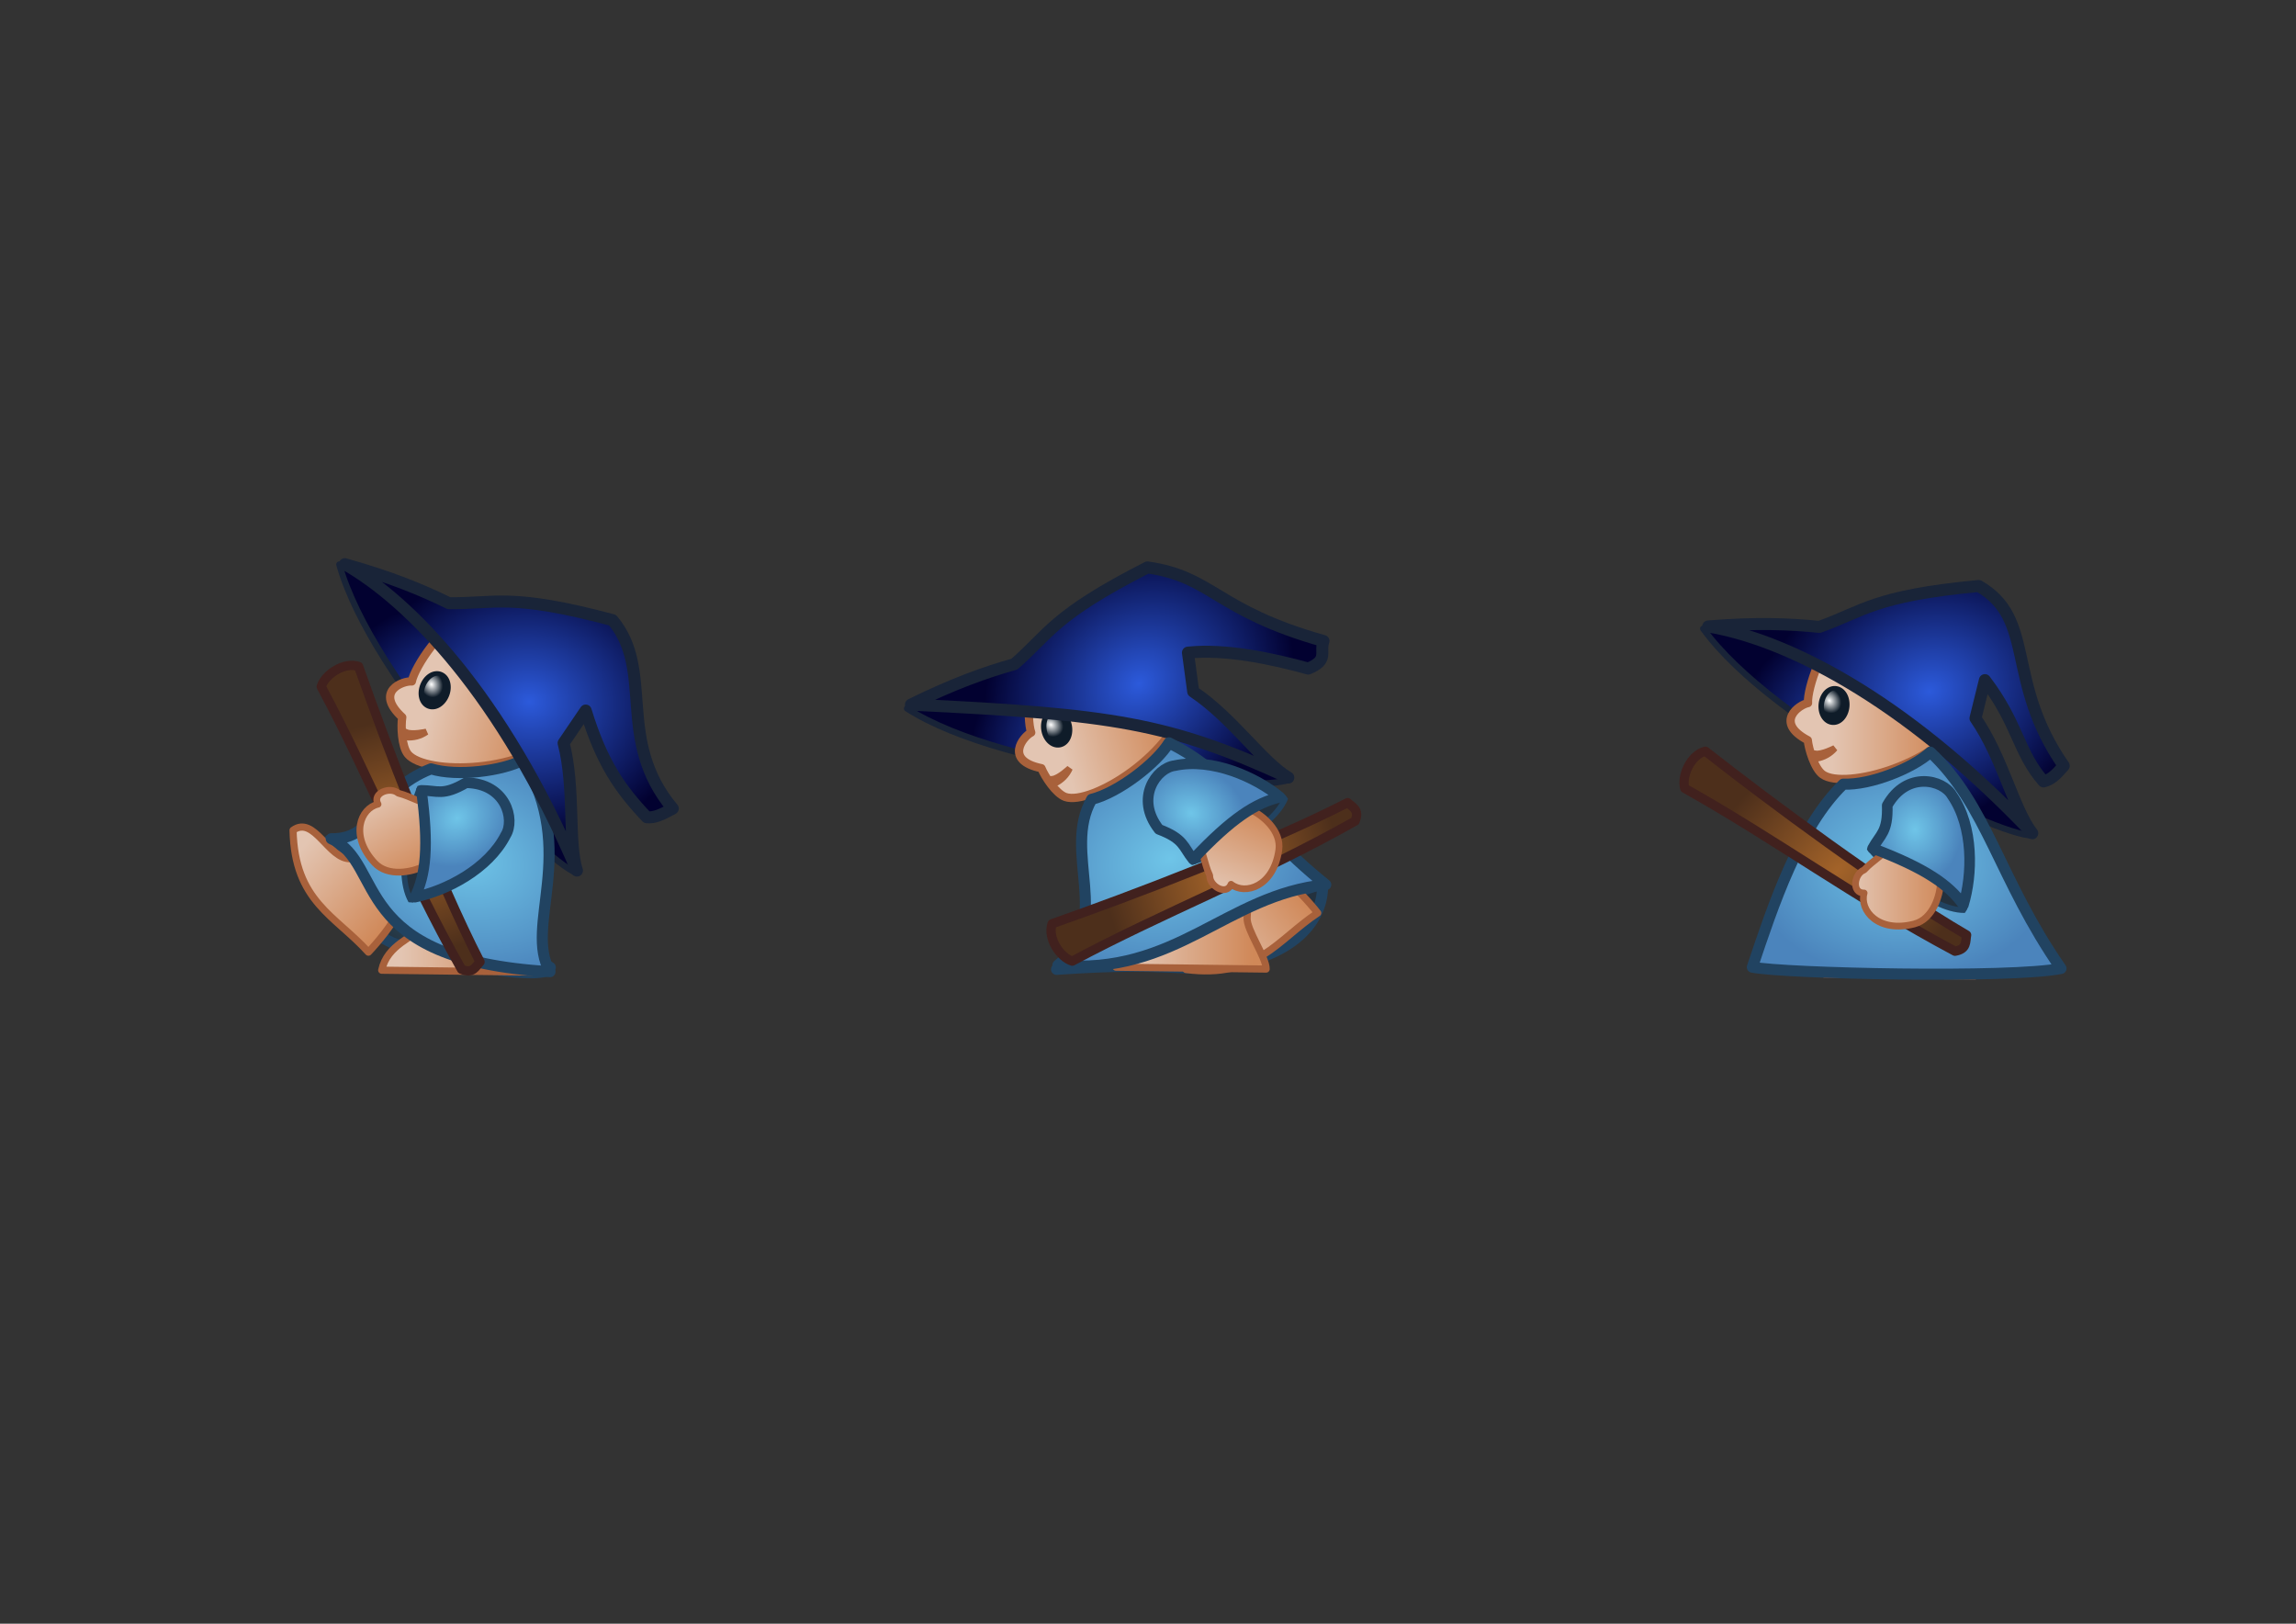<?xml version="1.0" encoding="UTF-8" standalone="no"?>
<!-- Created with Inkscape (http://www.inkscape.org/) -->
<svg
   xmlns:dc="http://purl.org/dc/elements/1.1/"
   xmlns:cc="http://creativecommons.org/ns#"
   xmlns:rdf="http://www.w3.org/1999/02/22-rdf-syntax-ns#"
   xmlns:svg="http://www.w3.org/2000/svg"
   xmlns="http://www.w3.org/2000/svg"
   xmlns:xlink="http://www.w3.org/1999/xlink"
   xmlns:sodipodi="http://sodipodi.sourceforge.net/DTD/sodipodi-0.dtd"
   xmlns:inkscape="http://www.inkscape.org/namespaces/inkscape"
   width="297mm"
   height="210mm"
   id="svg2438"
   sodipodi:version="0.32"
   inkscape:version="0.46"
   sodipodi:docname="sorlo_g2_pied.svg"
   inkscape:output_extension="org.inkscape.output.svg.inkscape"
   inkscape:export-filename="/home/laurence/programation/jeu video/sorlo/sorlo_g2_marche.png"
   inkscape:export-xdpi="31.298321"
   inkscape:export-ydpi="31.298321"
   version="1.0">
  <rect width="100%" height="100%" fill="#333333" stroke="none"/>
  <defs
     id="defs2440">
    <linearGradient
       id="linearGradient3268">
      <stop
         id="stop3270"
         offset="0"
         style="stop-color:#ffffff;stop-opacity:1;" />
      <stop
         style="stop-color:#0f1c29;stop-opacity:1;"
         offset="1"
         id="stop3272" />
    </linearGradient>
    <linearGradient
       id="linearGradient3254">
      <stop
         id="stop3256"
         offset="0"
         style="stop-color:#376e83;stop-opacity:1;" />
      <stop
         style="stop-color:#23313e;stop-opacity:1;"
         offset="1"
         id="stop3258" />
    </linearGradient>
    <linearGradient
       id="linearGradient3284">
      <stop
         style="stop-color:#2c5adb;stop-opacity:1;"
         offset="0"
         id="stop3286" />
      <stop
         id="stop3292"
         offset="1"
         style="stop-color:#020130;stop-opacity:1;" />
    </linearGradient>
    <radialGradient
       inkscape:collect="always"
       xlink:href="#linearGradient3284"
       id="radialGradient3290"
       cx="979.665"
       cy="534.939"
       fx="979.665"
       fy="534.939"
       r="59.076"
       gradientTransform="matrix(1.303,-0.352,0.298,1.102,-492.648,93.289)"
       gradientUnits="userSpaceOnUse" />
    <linearGradient
       id="linearGradient3344">
      <stop
         style="stop-color:#a36329;stop-opacity:1;"
         offset="0"
         id="stop3346" />
      <stop
         style="stop-color:#4d2f1b;stop-opacity:1;"
         offset="1"
         id="stop3348" />
    </linearGradient>
    <radialGradient
       inkscape:collect="always"
       xlink:href="#linearGradient3344"
       id="radialGradient3352"
       cx="947.998"
       cy="614.912"
       fx="947.998"
       fy="614.912"
       r="69.041"
       gradientTransform="matrix(1.342,-0.654,-0.323,1.301,-175.42,245.477)"
       gradientUnits="userSpaceOnUse" />
    <linearGradient
       id="linearGradient3392">
      <stop
         style="stop-color:#e3c5b2;stop-opacity:1;"
         offset="0"
         id="stop3394" />
      <stop
         style="stop-color:#d08858;stop-opacity:1;"
         offset="1"
         id="stop3396" />
    </linearGradient>
    <linearGradient
       inkscape:collect="always"
       xlink:href="#linearGradient3392"
       id="linearGradient3398"
       x1="948.456"
       y1="601.045"
       x2="983.552"
       y2="601.045"
       gradientUnits="userSpaceOnUse"
       gradientTransform="matrix(1.269,0,0,0.998,-297.646,-182.972)" />
    <linearGradient
       id="linearGradient3306">
      <stop
         style="stop-color:#6fc5e8;stop-opacity:1;"
         offset="0"
         id="stop3308" />
      <stop
         id="stop3314"
         offset="1"
         style="stop-color:#4b84bc;stop-opacity:1;" />
    </linearGradient>
    <radialGradient
       inkscape:collect="always"
       xlink:href="#linearGradient3306"
       id="radialGradient3312"
       cx="969.972"
       cy="591.586"
       fx="969.972"
       fy="591.586"
       r="15.403"
       gradientTransform="matrix(1.48,0,0,1.742,-499.327,-625.023)"
       gradientUnits="userSpaceOnUse"
       spreadMethod="pad" />
    <inkscape:perspective
       sodipodi:type="inkscape:persp3d"
       inkscape:vp_x="0 : 372.04724 : 1"
       inkscape:vp_y="0 : 1000 : 0"
       inkscape:vp_z="1052.3622 : 372.04724 : 1"
       inkscape:persp3d-origin="526.18109 : 248.03149 : 1"
       id="perspective2447" />
    <radialGradient
       inkscape:collect="always"
       xlink:href="#linearGradient3284"
       id="radialGradient2476"
       gradientUnits="userSpaceOnUse"
       gradientTransform="matrix(1.233,0,0,0.903,-284.304,-129.951)"
       cx="979.665"
       cy="534.939"
       fx="979.665"
       fy="534.939"
       r="59.076" />
    <linearGradient
       inkscape:collect="always"
       xlink:href="#linearGradient3392"
       id="linearGradient2478"
       gradientUnits="userSpaceOnUse"
       x1="948.456"
       y1="601.045"
       x2="983.552"
       y2="601.045"
       gradientTransform="matrix(1.521,0,0,1.44,-546.703,-428.12)" />
    <linearGradient
       inkscape:collect="always"
       xlink:href="#linearGradient3392"
       id="linearGradient2480"
       gradientUnits="userSpaceOnUse"
       x1="948.456"
       y1="601.045"
       x2="983.552"
       y2="601.045"
       gradientTransform="matrix(1.633,0,0,0.993,-1071.104,9.296)" />
    <inkscape:perspective
       id="perspective2416"
       inkscape:persp3d-origin="372.04724 : 350.78739 : 1"
       inkscape:vp_z="744.09448 : 526.18109 : 1"
       inkscape:vp_y="0 : 1000 : 0"
       inkscape:vp_x="0 : 526.18109 : 1"
       sodipodi:type="inkscape:persp3d" />
    <inkscape:perspective
       id="perspective2453"
       inkscape:persp3d-origin="372.04724 : 350.78739 : 1"
       inkscape:vp_z="744.09448 : 526.18109 : 1"
       inkscape:vp_y="0 : 1000 : 0"
       inkscape:vp_x="0 : 526.18109 : 1"
       sodipodi:type="inkscape:persp3d" />
    <radialGradient
       inkscape:collect="always"
       xlink:href="#linearGradient3254"
       id="radialGradient3260"
       gradientUnits="userSpaceOnUse"
       gradientTransform="matrix(1.48,0,0,1.742,-499.754,-626.404)"
       spreadMethod="pad"
       cx="969.972"
       cy="591.586"
       fx="969.972"
       fy="591.586"
       r="15.403" />
    <radialGradient
       inkscape:collect="always"
       xlink:href="#linearGradient3268"
       id="radialGradient3266"
       cx="948.124"
       cy="533.306"
       fx="948.124"
       fy="533.306"
       r="2.915"
       gradientTransform="matrix(0.548,0.755,-0.509,0.594,701.188,-500.423)"
       gradientUnits="userSpaceOnUse" />
    <radialGradient
       inkscape:collect="always"
       xlink:href="#linearGradient3306"
       id="radialGradient3280"
       cx="506.754"
       cy="612.613"
       fx="506.754"
       fy="612.613"
       r="75.66"
       gradientTransform="matrix(1,0,0,0.75,423.178,-37.634)"
       gradientUnits="userSpaceOnUse" />
    <linearGradient
       inkscape:collect="always"
       xlink:href="#linearGradient3392"
       id="linearGradient3285"
       gradientUnits="userSpaceOnUse"
       gradientTransform="matrix(1.633,0,0,0.993,-647.036,-181.899)"
       x1="948.456"
       y1="601.045"
       x2="983.552"
       y2="601.045" />
    <radialGradient
       inkscape:collect="always"
       xlink:href="#linearGradient3284"
       id="radialGradient2597"
       gradientUnits="userSpaceOnUse"
       gradientTransform="matrix(1.303,-0.352,0.298,1.102,-995.536,100.61)"
       cx="979.665"
       cy="534.939"
       fx="979.665"
       fy="534.939"
       r="59.076" />
    <linearGradient
       inkscape:collect="always"
       xlink:href="#linearGradient3392"
       id="linearGradient2633"
       gradientUnits="userSpaceOnUse"
       gradientTransform="matrix(1.633,0,0,0.993,-1404.496,-182.023)"
       x1="948.456"
       y1="601.045"
       x2="983.552"
       y2="601.045" />
    <radialGradient
       inkscape:collect="always"
       xlink:href="#linearGradient3284"
       id="radialGradient2635"
       gradientUnits="userSpaceOnUse"
       gradientTransform="matrix(1.233,0,0,0.903,-1041.765,-130.075)"
       cx="979.665"
       cy="534.939"
       fx="979.665"
       fy="534.939"
       r="59.076" />
    <linearGradient
       inkscape:collect="always"
       xlink:href="#linearGradient3392"
       id="linearGradient2637"
       gradientUnits="userSpaceOnUse"
       gradientTransform="matrix(1.521,0,0,1.44,-1304.164,-428.244)"
       x1="948.456"
       y1="601.045"
       x2="983.552"
       y2="601.045" />
    <radialGradient
       inkscape:collect="always"
       xlink:href="#linearGradient3284"
       id="radialGradient2639"
       gradientUnits="userSpaceOnUse"
       gradientTransform="matrix(1.303,-0.352,0.298,1.102,-1250.109,93.165)"
       cx="979.665"
       cy="534.939"
       fx="979.665"
       fy="534.939"
       r="59.076" />
    <radialGradient
       inkscape:collect="always"
       xlink:href="#linearGradient3268"
       id="radialGradient2641"
       gradientUnits="userSpaceOnUse"
       gradientTransform="matrix(0.548,0.755,-0.509,0.594,701.188,-500.423)"
       cx="948.124"
       cy="533.306"
       fx="948.124"
       fy="533.306"
       r="2.915" />
    <radialGradient
       inkscape:collect="always"
       xlink:href="#linearGradient3306"
       id="radialGradient2643"
       gradientUnits="userSpaceOnUse"
       gradientTransform="matrix(1,0,0,0.75,-334.283,-37.758)"
       cx="506.754"
       cy="612.613"
       fx="506.754"
       fy="612.613"
       r="75.66" />
    <radialGradient
       inkscape:collect="always"
       xlink:href="#linearGradient3344"
       id="radialGradient2645"
       gradientUnits="userSpaceOnUse"
       gradientTransform="matrix(1.342,-0.654,-0.323,1.301,-932.88,245.353)"
       cx="947.998"
       cy="614.912"
       fx="947.998"
       fy="614.912"
       r="69.041" />
    <radialGradient
       inkscape:collect="always"
       xlink:href="#linearGradient3254"
       id="radialGradient2647"
       gradientUnits="userSpaceOnUse"
       gradientTransform="matrix(1.48,0,0,1.742,-1257.215,-626.528)"
       spreadMethod="pad"
       cx="969.972"
       cy="591.586"
       fx="969.972"
       fy="591.586"
       r="15.403" />
    <linearGradient
       inkscape:collect="always"
       xlink:href="#linearGradient3392"
       id="linearGradient2649"
       gradientUnits="userSpaceOnUse"
       gradientTransform="matrix(1.269,0,0,0.998,-1055.107,-183.096)"
       x1="948.456"
       y1="601.045"
       x2="983.552"
       y2="601.045" />
    <radialGradient
       inkscape:collect="always"
       xlink:href="#linearGradient3306"
       id="radialGradient2651"
       gradientUnits="userSpaceOnUse"
       gradientTransform="matrix(1.48,0,0,1.742,-1256.788,-625.147)"
       spreadMethod="pad"
       cx="969.972"
       cy="591.586"
       fx="969.972"
       fy="591.586"
       r="15.403" />
    <linearGradient
       inkscape:collect="always"
       xlink:href="#linearGradient3392"
       id="linearGradient2535"
       gradientUnits="userSpaceOnUse"
       gradientTransform="matrix(1.633,0,0,0.993,-993.441,-185.296)"
       x1="948.456"
       y1="601.045"
       x2="983.552"
       y2="601.045" />
    <radialGradient
       inkscape:collect="always"
       xlink:href="#linearGradient3284"
       id="radialGradient2537"
       gradientUnits="userSpaceOnUse"
       gradientTransform="matrix(1.147,-0.454,0.332,0.839,-756.059,351.063)"
       cx="979.665"
       cy="534.939"
       fx="979.665"
       fy="534.939"
       r="59.076" />
    <linearGradient
       inkscape:collect="always"
       xlink:href="#linearGradient3392"
       id="linearGradient2539"
       gradientUnits="userSpaceOnUse"
       gradientTransform="matrix(1.46,-0.427,0.404,1.382,-1085.629,19.034)"
       x1="948.456"
       y1="601.045"
       x2="983.552"
       y2="601.045" />
    <radialGradient
       inkscape:collect="always"
       xlink:href="#linearGradient3284"
       id="radialGradient2541"
       gradientUnits="userSpaceOnUse"
       gradientTransform="matrix(1.081,-0.807,0.683,0.915,-867.576,635.329)"
       cx="979.665"
       cy="534.939"
       fx="979.665"
       fy="534.939"
       r="59.076" />
    <radialGradient
       inkscape:collect="always"
       xlink:href="#linearGradient3268"
       id="radialGradient2543"
       gradientUnits="userSpaceOnUse"
       gradientTransform="matrix(0.548,0.755,-0.509,0.594,701.188,-500.423)"
       cx="948.124"
       cy="533.306"
       fx="948.124"
       fy="533.306"
       r="2.915" />
    <radialGradient
       inkscape:collect="always"
       xlink:href="#linearGradient3306"
       id="radialGradient2545"
       gradientUnits="userSpaceOnUse"
       gradientTransform="matrix(0.959,-0.281,0.211,0.72,-43.23,120.929)"
       cx="506.754"
       cy="612.613"
       fx="506.754"
       fy="612.613"
       r="75.66" />
    <radialGradient
       inkscape:collect="always"
       xlink:href="#linearGradient3344"
       id="radialGradient2548"
       gradientUnits="userSpaceOnUse"
       gradientTransform="matrix(0.172,-1.483,0.922,0.973,-131.82,1236.217)"
       cx="947.998"
       cy="614.912"
       fx="947.998"
       fy="614.912"
       r="69.041" />
    <radialGradient
       inkscape:collect="always"
       xlink:href="#linearGradient3254"
       id="radialGradient2550"
       gradientUnits="userSpaceOnUse"
       gradientTransform="matrix(0.567,-1.367,1.609,0.668,-920.836,1328.089)"
       spreadMethod="pad"
       cx="969.972"
       cy="591.586"
       fx="969.972"
       fy="591.586"
       r="15.403" />
    <linearGradient
       inkscape:collect="always"
       xlink:href="#linearGradient3392"
       id="linearGradient2552"
       gradientUnits="userSpaceOnUse"
       gradientTransform="matrix(0.487,-1.172,0.921,0.382,-433.802,1311.416)"
       x1="948.456"
       y1="601.045"
       x2="983.552"
       y2="601.045" />
    <radialGradient
       inkscape:collect="always"
       xlink:href="#linearGradient3306"
       id="radialGradient2554"
       gradientUnits="userSpaceOnUse"
       gradientTransform="matrix(0.567,-1.367,1.609,0.668,-919.396,1328.225)"
       spreadMethod="pad"
       cx="969.972"
       cy="591.586"
       fx="969.972"
       fy="591.586"
       r="15.403" />
    <linearGradient
       inkscape:collect="always"
       xlink:href="#linearGradient3392"
       id="linearGradient2578"
       gradientUnits="userSpaceOnUse"
       gradientTransform="matrix(1.633,0,0,0.993,-1352.452,-183.823)"
       x1="948.456"
       y1="601.045"
       x2="983.552"
       y2="601.045" />
    <radialGradient
       inkscape:collect="always"
       xlink:href="#linearGradient3284"
       id="radialGradient2580"
       gradientUnits="userSpaceOnUse"
       gradientTransform="matrix(1.157,0.428,-0.313,0.847,-729.902,-521.817)"
       cx="979.665"
       cy="534.939"
       fx="979.665"
       fy="534.939"
       r="59.076" />
    <linearGradient
       inkscape:collect="always"
       xlink:href="#linearGradient3392"
       id="linearGradient2582"
       gradientUnits="userSpaceOnUse"
       gradientTransform="matrix(1.472,0.385,-0.364,1.394,-987.55,-775.48)"
       x1="948.456"
       y1="601.045"
       x2="983.552"
       y2="601.045" />
    <radialGradient
       inkscape:collect="always"
       xlink:href="#linearGradient3284"
       id="radialGradient2584"
       gradientUnits="userSpaceOnUse"
       gradientTransform="matrix(1.344,0.122,-0.103,1.137,-1002.775,-384.765)"
       cx="979.665"
       cy="534.939"
       fx="979.665"
       fy="534.939"
       r="59.076" />
    <radialGradient
       inkscape:collect="always"
       xlink:href="#linearGradient3268"
       id="radialGradient2586"
       gradientUnits="userSpaceOnUse"
       gradientTransform="matrix(0.548,0.755,-0.509,0.594,701.188,-500.423)"
       cx="948.124"
       cy="533.306"
       fx="948.124"
       fy="533.306"
       r="2.915" />
    <radialGradient
       inkscape:collect="always"
       xlink:href="#linearGradient3306"
       id="radialGradient2588"
       gradientUnits="userSpaceOnUse"
       gradientTransform="matrix(1,0,0,0.75,-281.581,-37.689)"
       cx="506.754"
       cy="612.613"
       fx="506.754"
       fy="612.613"
       r="75.66" />
    <radialGradient
       inkscape:collect="always"
       xlink:href="#linearGradient3344"
       id="radialGradient2591"
       gradientUnits="userSpaceOnUse"
       gradientTransform="matrix(1.342,-0.654,-0.323,1.301,-880.178,245.423)"
       cx="947.998"
       cy="614.912"
       fx="947.998"
       fy="614.912"
       r="69.041" />
    <radialGradient
       inkscape:collect="always"
       xlink:href="#linearGradient3254"
       id="radialGradient2593"
       gradientUnits="userSpaceOnUse"
       gradientTransform="matrix(1.48,0,0,1.742,-1204.513,-626.459)"
       spreadMethod="pad"
       cx="969.972"
       cy="591.586"
       fx="969.972"
       fy="591.586"
       r="15.403" />
    <linearGradient
       inkscape:collect="always"
       xlink:href="#linearGradient3392"
       id="linearGradient2595"
       gradientUnits="userSpaceOnUse"
       gradientTransform="matrix(1.269,0,0,0.998,-1002.405,-183.026)"
       x1="948.456"
       y1="601.045"
       x2="983.552"
       y2="601.045" />
    <radialGradient
       inkscape:collect="always"
       xlink:href="#linearGradient3306"
       id="radialGradient2599"
       gradientUnits="userSpaceOnUse"
       gradientTransform="matrix(1.48,0,0,1.742,-1204.086,-625.077)"
       spreadMethod="pad"
       cx="969.972"
       cy="591.586"
       fx="969.972"
       fy="591.586"
       r="15.403" />
    <linearGradient
       inkscape:collect="always"
       xlink:href="#linearGradient3392"
       id="linearGradient2603"
       gradientUnits="userSpaceOnUse"
       gradientTransform="matrix(1.259,-1.041,0.633,0.765,-1014.53,962.968)"
       x1="948.456"
       y1="601.045"
       x2="983.552"
       y2="601.045" />
    <radialGradient
       inkscape:collect="always"
       xlink:href="#linearGradient3254"
       id="radialGradient3391"
       gradientUnits="userSpaceOnUse"
       gradientTransform="matrix(0.959,-0.281,0.211,0.72,-43.23,120.929)"
       cx="506.754"
       cy="612.613"
       fx="506.754"
       fy="612.613"
       r="75.66" />
    <radialGradient
       inkscape:collect="always"
       xlink:href="#linearGradient3306"
       id="radialGradient3396"
       gradientUnits="userSpaceOnUse"
       gradientTransform="matrix(0.967,0.253,-0.19,0.725,-145.269,-152.339)"
       cx="506.754"
       cy="612.613"
       fx="506.754"
       fy="612.613"
       r="75.66" />
    <linearGradient
       inkscape:collect="always"
       xlink:href="#linearGradient3392"
       id="linearGradient3401"
       gradientUnits="userSpaceOnUse"
       gradientTransform="matrix(1.141,1.169,-0.711,0.694,-303.686,-1056.945)"
       x1="948.456"
       y1="601.045"
       x2="983.552"
       y2="601.045" />
    <linearGradient
       inkscape:collect="always"
       xlink:href="#linearGradient3392"
       id="linearGradient3405"
       gradientUnits="userSpaceOnUse"
       gradientTransform="matrix(1.215,1.092,-0.664,0.739,-575.767,-1098.879)"
       x1="948.456"
       y1="601.045"
       x2="983.552"
       y2="601.045" />
    <radialGradient
       inkscape:collect="always"
       xlink:href="#linearGradient3254"
       id="radialGradient3415"
       gradientUnits="userSpaceOnUse"
       gradientTransform="matrix(0.705,1.301,-1.531,0.83,446.424,-1354.075)"
       spreadMethod="pad"
       cx="969.972"
       cy="591.586"
       fx="969.972"
       fy="591.586"
       r="15.403" />
    <linearGradient
       inkscape:collect="always"
       xlink:href="#linearGradient3392"
       id="linearGradient3417"
       gradientUnits="userSpaceOnUse"
       gradientTransform="matrix(0.605,1.116,-0.877,0.476,152.986,-965.007)"
       x1="948.456"
       y1="601.045"
       x2="983.552"
       y2="601.045" />
    <radialGradient
       inkscape:collect="always"
       xlink:href="#linearGradient3306"
       id="radialGradient3419"
       gradientUnits="userSpaceOnUse"
       gradientTransform="matrix(0.705,1.301,-1.531,0.83,445.414,-1353.041)"
       spreadMethod="pad"
       cx="969.972"
       cy="591.586"
       fx="969.972"
       fy="591.586"
       r="15.403" />
    <radialGradient
       inkscape:collect="always"
       xlink:href="#linearGradient3344"
       id="radialGradient3421"
       gradientUnits="userSpaceOnUse"
       gradientTransform="matrix(1.483,0.17,-0.972,0.923,-610.145,-319.47)"
       cx="947.998"
       cy="614.912"
       fx="947.998"
       fy="614.912"
       r="69.041" />
    <radialGradient
       inkscape:collect="always"
       xlink:href="#linearGradient3254"
       id="radialGradient3425"
       gradientUnits="userSpaceOnUse"
       gradientTransform="matrix(0.73,0.682,-0.512,0.548,170.072,-261.709)"
       cx="506.754"
       cy="612.613"
       fx="506.754"
       fy="612.613"
       r="75.66" />
  </defs>
  <sodipodi:namedview
     inkscape:document-units="mm"
     pagecolor="#ffffff"
     bordercolor="#666666"
     borderopacity="1.0"
     inkscape:pageopacity="0.0"
     inkscape:pageshadow="2"
     inkscape:zoom="0.70910507"
     inkscape:cx="497.73249"
     inkscape:cy="360.24752"
     inkscape:current-layer="layer6"
     id="namedview2442"
     showgrid="false"
     inkscape:window-width="1272"
     inkscape:window-height="844"
     inkscape:window-x="0"
     inkscape:window-y="24"
     showguides="true"
     inkscape:guide-bbox="true">
    <sodipodi:guide
       orientation="0,1"
       position="358.796,73.611"
       id="guide2422" />
    <sodipodi:guide
       orientation="0,1"
       position="293.916,268.93"
       id="guide3262" />
    <sodipodi:guide
       orientation="0,1"
       position="858.637,513.964"
       id="guide3677" />
    <sodipodi:guide
       orientation="0,1"
       position="559.027,460.375"
       id="guide3679" />
    <sodipodi:guide
       orientation="0,1"
       position="393.083,417.273"
       id="guide2694" />
  </sodipodi:namedview>
  <g
     inkscape:groupmode="layer"
     id="layer2"
     inkscape:label="cadre"
     style="display:none"
     sodipodi:insensitive="true">
    <rect
       style="opacity:0.707;fill:#ffeeaa;fill-opacity:1;fill-rule:evenodd;stroke:#192438;stroke-width:1.395;stroke-linecap:butt;stroke-linejoin:miter;marker:none;marker-start:none;marker-mid:none;marker-end:none;stroke-miterlimit:4;stroke-dasharray:none;stroke-dashoffset:0;stroke-opacity:1;visibility:visible;display:inline;overflow:visible;enable-background:accumulate"
       id="rect3231"
       width="192.518"
       height="192.518"
       x="820.602"
       y="284.57" />
    <rect
       style="opacity:0.707;fill:#ffeeaa;fill-opacity:1;fill-rule:evenodd;stroke:#192438;stroke-width:1.395;stroke-linecap:butt;stroke-linejoin:miter;marker:none;marker-start:none;marker-mid:none;marker-end:none;stroke-miterlimit:4;stroke-dasharray:none;stroke-dashoffset:0;stroke-opacity:1;visibility:visible;display:inline;overflow:visible;enable-background:accumulate"
       id="rect2830"
       width="192.518"
       height="192.518"
       x="582.877"
       y="284.664" />
    <rect
       style="opacity:0.707;fill:#ffeeaa;fill-opacity:1;fill-rule:evenodd;stroke:#192438;stroke-width:1.395;stroke-linecap:butt;stroke-linejoin:miter;marker:none;marker-start:none;marker-mid:none;marker-end:none;stroke-miterlimit:4;stroke-dasharray:none;stroke-dashoffset:0;stroke-opacity:1;visibility:visible;display:inline;overflow:visible;enable-background:accumulate"
       id="rect2832"
       width="192.518"
       height="192.518"
       x="323.718"
       y="285.665" />
    <rect
       style="opacity:0.707;fill:#ffeeaa;fill-opacity:1;fill-rule:evenodd;stroke:#192438;stroke-width:1.395;stroke-linecap:butt;stroke-linejoin:miter;marker:none;marker-start:none;marker-mid:none;marker-end:none;stroke-miterlimit:4;stroke-dasharray:none;stroke-dashoffset:0;stroke-opacity:1;visibility:visible;display:inline;overflow:visible;enable-background:accumulate"
       id="rect2834"
       width="192.518"
       height="192.518"
       x="62.186"
       y="284.664" />
  </g>
  <g
     inkscape:groupmode="layer"
     id="layer7"
     inkscape:label="lignes"
     style="display:none"
     sodipodi:insensitive="true">
    <path
       style="fill:#ff0000;fill-rule:evenodd;stroke:#000000;stroke-width:1px;stroke-linecap:butt;stroke-linejoin:miter;stroke-opacity:1"
       d="M 1015.177,476.451 L 1013.807,281.931 C 1013.807,281.931 845.314,309.328 716.547,298.369 C 587.78,287.41 489.126,260.459 250.794,264.123 C 29.179,267.53 12.397,287.001 4.218,284.664 L 5.588,478.183 C 5.588,478.183 320.657,484.671 406.958,468.232 C 493.259,451.794 605.588,425.766 698.739,439.465 C 791.89,453.164 939.835,478.183 963.122,478.183 C 986.41,478.183 1017.917,477.821 1015.177,476.451 z"
       id="path2886"
       sodipodi:nodetypes="ccssccsssc" />
  </g>
  <g
     inkscape:groupmode="layer"
     id="layer8"
     inkscape:label="fond robe"
     style="display:inline">
    <path
       style="opacity:1;fill:url(#radialGradient3391);fill-opacity:1;fill-rule:evenodd;stroke:#214361;stroke-width:5.414;stroke-linecap:butt;stroke-linejoin:round;marker:none;marker-start:none;marker-mid:none;marker-end:none;stroke-miterlimit:4;stroke-dasharray:none;stroke-dashoffset:0;stroke-opacity:1;visibility:visible;display:inline;overflow:visible;enable-background:accumulate"
       d="M 516.545,473.833 L 646.629,431.949 C 647.213,453.977 626.382,468.209 600.141,471.882 C 573.899,475.556 575.433,469.771 516.545,473.833 z"
       id="path2619"
       sodipodi:nodetypes="cczc"
       inkscape:export-filename="/home/laurence/jeu video/sorlo/sorlo_pied/sorlo_d2_pied.png"
       inkscape:export-xdpi="27.610001"
       inkscape:export-ydpi="27.610001"
       inkscape:transform-center-x="-9.7872948"
       inkscape:transform-center-y="31.58321" />
    <path
       style="opacity:1;fill:url(#radialGradient3425);fill-opacity:1;fill-rule:evenodd;stroke:#214361;stroke-width:5.414;stroke-linecap:butt;stroke-linejoin:round;marker:none;marker-start:none;marker-mid:none;marker-end:none;stroke-miterlimit:4;stroke-dasharray:none;stroke-dashoffset:0;stroke-opacity:1;visibility:visible;display:inline;overflow:visible;enable-background:accumulate"
       d="M 161.125,410.74 L 269.035,472.871 C 267.436,479.847 219.649,472.181 191.308,460.669 C 164.188,447.065 144.963,424.613 161.125,410.74 z"
       id="path3423"
       sodipodi:nodetypes="cccc"
       inkscape:export-filename="/home/laurence/jeu video/sorlo/sorlo_pied/sorlo_d2_pied.png"
       inkscape:export-xdpi="27.610001"
       inkscape:export-ydpi="27.610001"
       inkscape:transform-center-x="13.754101"
       inkscape:transform-center-y="19.227066" />
  </g>
  <g
     inkscape:groupmode="layer"
     id="layer3"
     inkscape:label="jambe"
     style="display:inline">
    <path
       style="opacity:1;fill:url(#linearGradient3285);fill-opacity:1;fill-rule:evenodd;stroke:#a8613b;stroke-width:3.501;stroke-linecap:butt;stroke-linejoin:round;marker:none;marker-start:none;marker-mid:none;marker-end:none;stroke-miterlimit:4;stroke-dasharray:none;stroke-dashoffset:0;stroke-opacity:1;visibility:visible;display:inline;overflow:visible;enable-background:accumulate"
       d="M 914.768,453.029 C 907.149,460.556 894.732,463.67 892.039,476.183 L 965.417,477.089 C 965.592,471.53 955.749,457.878 956.127,452.037 C 957.062,437.37 957.201,421.124 937.349,420.448 C 921.949,419.923 917.062,426.974 914.561,431.487 C 909.87,439.954 914.324,444.009 914.768,453.029 z"
       id="path3278"
       sodipodi:nodetypes="cccsssc"
       inkscape:export-filename="/home/laurence/jeu video/sorlo/sorlo_pied/sorlo_d2_pied.png"
       inkscape:export-xdpi="27.610001"
       inkscape:export-ydpi="27.610001" />
    <path
       style="opacity:1;fill:url(#linearGradient2603);fill-opacity:1;fill-rule:evenodd;stroke:#a8613b;stroke-width:3.501;stroke-linecap:butt;stroke-linejoin:round;marker:none;marker-start:none;marker-mid:none;marker-end:none;stroke-miterlimit:4;stroke-dasharray:none;stroke-dashoffset:0;stroke-opacity:1;visibility:visible;display:inline;overflow:visible;enable-background:accumulate"
       d="M 597.75,448.171 C 596.672,458.827 573.962,462.562 579.858,473.922 C 614.498,478.338 624.12,459.629 644.228,446.284 C 640.821,441.888 631.687,431.388 626.367,428.948 C 612.081,422.394 619.336,397.86 593.083,412.617 C 579.65,420.167 585.549,422.024 586.497,427.095 C 588.275,436.61 591.661,441.501 597.75,448.171 z"
       id="path2601"
       sodipodi:nodetypes="cccsssc"
       inkscape:export-filename="/home/laurence/jeu video/sorlo/sorlo_pied/sorlo_d2_pied.png"
       inkscape:export-xdpi="27.610001"
       inkscape:export-ydpi="27.610001"
       inkscape:transform-center-x="-20.062312"
       inkscape:transform-center-y="24.187543" />
    <path
       style="opacity:1;fill:url(#linearGradient2535);fill-opacity:1;fill-rule:evenodd;stroke:#a8613b;stroke-width:3.501;stroke-linecap:butt;stroke-linejoin:round;marker:none;marker-start:none;marker-mid:none;marker-end:none;stroke-miterlimit:4;stroke-dasharray:none;stroke-dashoffset:0;stroke-opacity:1;visibility:visible;display:inline;overflow:visible;enable-background:accumulate"
       d="M 568.363,449.632 C 560.743,457.159 548.327,460.273 545.634,472.786 L 619.012,473.692 C 619.187,468.134 609.344,454.481 609.722,448.641 C 610.657,433.974 610.796,417.727 590.944,417.051 C 575.543,416.526 570.657,423.577 568.156,428.09 C 563.465,436.557 567.919,440.612 568.363,449.632 z"
       id="path2513"
       sodipodi:nodetypes="cccsssc"
       inkscape:export-filename="/home/laurence/jeu video/sorlo/sorlo_pied/sorlo_d2_pied.png"
       inkscape:export-xdpi="27.610001"
       inkscape:export-ydpi="27.610001" />
    <path
       style="opacity:1;fill:url(#linearGradient3405);fill-opacity:1;fill-rule:evenodd;stroke:#a8613b;stroke-width:3.501;stroke-linecap:butt;stroke-linejoin:round;marker:none;marker-start:none;marker-mid:none;marker-end:none;stroke-miterlimit:4;stroke-dasharray:none;stroke-dashoffset:0;stroke-opacity:1;visibility:visible;display:inline;overflow:visible;enable-background:accumulate"
       d="M 171.386,419.747 C 160.688,420.254 153.641,398.344 143.275,405.853 C 144.022,440.765 163.946,447.52 180.113,465.438 C 183.958,461.42 192.994,450.836 194.623,445.214 C 198.996,430.117 224.332,433.67 205.862,409.883 C 196.411,397.712 195.446,403.82 190.57,405.506 C 181.421,408.67 177.084,412.741 171.386,419.747 z"
       id="path3403"
       sodipodi:nodetypes="cccsssc"
       inkscape:export-filename="/home/laurence/jeu video/sorlo/sorlo_pied/sorlo_d2_pied.png"
       inkscape:export-xdpi="27.610001"
       inkscape:export-ydpi="27.610001"
       inkscape:transform-center-x="29.067916"
       inkscape:transform-center-y="13.825479" />
    <path
       style="opacity:1;fill:url(#linearGradient2578);fill-opacity:1;fill-rule:evenodd;stroke:#a8613b;stroke-width:3.501;stroke-linecap:butt;stroke-linejoin:round;marker:none;marker-start:none;marker-mid:none;marker-end:none;stroke-miterlimit:4;stroke-dasharray:none;stroke-dashoffset:0;stroke-opacity:1;visibility:visible;display:inline;overflow:visible;enable-background:accumulate"
       d="M 209.351,451.105 C 201.732,458.632 189.316,461.746 186.623,474.259 L 260.001,475.165 C 260.176,469.607 250.332,455.954 250.711,450.114 C 251.646,435.447 251.784,419.2 231.932,418.524 C 216.532,417.999 211.645,425.05 209.145,429.563 C 204.454,438.03 208.908,442.085 209.351,451.105 z"
       id="path2556"
       sodipodi:nodetypes="cccsssc"
       inkscape:export-filename="/home/laurence/jeu video/sorlo/sorlo_pied/sorlo_d2_pied.png"
       inkscape:export-xdpi="27.610001"
       inkscape:export-ydpi="27.610001" />
  </g>
  <g
     inkscape:groupmode="layer"
     id="layer10"
     inkscape:label="fond chapeau" />
  <g
     inkscape:groupmode="layer"
     id="layer5"
     inkscape:label="tête"
     style="display:inline">
    <path
       style="opacity:1;fill:url(#radialGradient2476);fill-opacity:1;fill-rule:evenodd;stroke:#192438;stroke-width:3.012;stroke-linecap:butt;stroke-linejoin:round;marker:none;marker-start:none;marker-mid:none;marker-end:none;stroke-miterlimit:4;stroke-dasharray:none;stroke-dashoffset:0;stroke-opacity:1;visibility:visible;display:inline;overflow:visible;enable-background:accumulate"
       d="M 832.66,307.298 C 881.263,309.468 963.923,369.228 994.121,408.49 C 975.079,408.677 866.8,354.575 832.66,307.298 z"
       id="path3272"
       sodipodi:nodetypes="ccc"
       inkscape:export-filename="/home/laurence/jeu video/sorlo/sorlo_pied/sorlo_d2_pied.png"
       inkscape:export-xdpi="27.610001"
       inkscape:export-ydpi="27.610001" />
    <path
       style="opacity:1;fill:url(#linearGradient2478);fill-opacity:1;fill-rule:evenodd;stroke:#a8613b;stroke-width:4.055;stroke-linecap:butt;stroke-linejoin:round;marker:none;marker-start:none;marker-mid:none;marker-end:none;stroke-miterlimit:4;stroke-dasharray:none;stroke-dashoffset:0;stroke-opacity:1;visibility:visible;display:inline;overflow:visible;enable-background:accumulate"
       d="M 901.517,307.11 C 913.82,295.855 941.641,296.559 953.738,309.498 C 965.909,322.515 967.33,337.395 962.579,347.11 C 949.576,373.696 901.807,386.237 891.11,378.598 C 887.121,375.749 884.243,366.105 883.828,361.818 C 867.175,352.981 879.723,344.413 883.936,343.678 C 883.448,336.531 891.494,312.788 901.517,307.11 z"
       id="path2492"
       sodipodi:nodetypes="csssccc"
       inkscape:export-filename="/home/laurence/jeu video/sorlo/sorlo_pied/sorlo_d2_pied.png"
       inkscape:export-xdpi="27.610001"
       inkscape:export-ydpi="27.610001" />
    <path
       style="opacity:1;fill:url(#radialGradient3290);fill-opacity:1;fill-rule:evenodd;stroke:#192438;stroke-width:5.865;stroke-linecap:butt;stroke-linejoin:round;stroke-miterlimit:4;stroke-dasharray:none;stroke-opacity:1"
       d="M 835.157,306.226 C 871.252,312.159 929.335,339.602 993.579,407.297 C 984.6,395.934 978.93,369.998 965.82,351.117 L 970.432,332.456 C 986.681,353.788 986.616,367.704 999.087,381.991 C 1002.766,381.044 1005.019,378.931 1008.976,374.355 C 980.185,332.95 995.566,302.578 967.379,286.442 C 915.915,291.274 910.947,298.846 889.47,306.447 C 875.06,304.957 858.453,304.316 835.157,306.226 z"
       id="path3270"
       sodipodi:nodetypes="ccccccccc"
       inkscape:export-filename="/home/laurence/jeu video/sorlo/sorlo_pied/sorlo_d2_pied.png"
       inkscape:export-xdpi="27.610001"
       inkscape:export-ydpi="27.610001" />
    <path
       sodipodi:type="arc"
       style="opacity:1;fill:url(#radialGradient3266);fill-opacity:1;fill-rule:evenodd;stroke:#0f1c29;stroke-width:0.97;stroke-linecap:butt;stroke-linejoin:miter;marker:none;marker-start:none;marker-mid:none;marker-end:none;stroke-miterlimit:4;stroke-dasharray:none;stroke-dashoffset:0;stroke-opacity:1;visibility:visible;display:inline;overflow:visible;enable-background:accumulate"
       id="path3264"
       sodipodi:cx="950.22156"
       sodipodi:cy="533.15167"
       sodipodi:rx="2.2843432"
       sodipodi:ry="3.9160171"
       d="M 952.506,533.152 A 2.284,3.916 0 1 1 947.937,533.152 A 2.284,3.916 0 1 1 952.506,533.152 z"
       transform="matrix(2.71,0.353,-0.257,2.15,-1541.425,-1136.846)"
       inkscape:export-filename="/home/laurence/jeu video/sorlo/sorlo_pied/sorlo_d2_pied.png"
       inkscape:export-xdpi="27.610001"
       inkscape:export-ydpi="27.610001" />
    <path
       style="fill:none;fill-opacity:1;fill-rule:evenodd;stroke:#a8613b;stroke-width:3.132;stroke-linecap:butt;stroke-linejoin:miter;stroke-miterlimit:4;stroke-dasharray:none;stroke-opacity:1"
       d="M 887.524,368.469 C 890.787,368.991 897.053,365.728 897.053,365.728 C 894.706,368.473 891.655,370.162 887.915,370.818 L 887.524,368.469 z"
       id="path3268"
       sodipodi:nodetypes="cccc"
       inkscape:export-filename="/home/laurence/jeu video/sorlo/sorlo_pied/sorlo_d2_pied.png"
       inkscape:export-xdpi="27.610001"
       inkscape:export-ydpi="27.610001" />
    <path
       style="opacity:1;fill:url(#radialGradient2537);fill-opacity:1;fill-rule:evenodd;stroke:#192438;stroke-width:3.012;stroke-linecap:butt;stroke-linejoin:round;marker:none;marker-start:none;marker-mid:none;marker-end:none;stroke-miterlimit:4;stroke-dasharray:none;stroke-dashoffset:0;stroke-opacity:1;visibility:visible;display:inline;overflow:visible;enable-background:accumulate"
       d="M 443.43,346.356 C 489.417,330.479 588.274,355.607 630.806,380.993 C 613.17,388.178 492.578,377.743 443.43,346.356 z"
       id="path2515"
       sodipodi:nodetypes="ccc"
       inkscape:export-filename="/home/laurence/jeu video/sorlo/sorlo_pied/sorlo_d2_pied.png"
       inkscape:export-xdpi="27.610001"
       inkscape:export-ydpi="27.610001"
       inkscape:transform-center-x="45.898481"
       inkscape:transform-center-y="-55.901022" />
    <path
       style="opacity:1;fill:url(#linearGradient2539);fill-opacity:1;fill-rule:evenodd;stroke:#a8613b;stroke-width:4.055;stroke-linecap:butt;stroke-linejoin:round;marker:none;marker-start:none;marker-mid:none;marker-end:none;stroke-miterlimit:4;stroke-dasharray:none;stroke-dashoffset:0;stroke-opacity:1;visibility:visible;display:inline;overflow:visible;enable-background:accumulate"
       d="M 510.772,318.048 C 519.42,303.792 546.32,296.656 561.563,305.677 C 576.899,314.754 582.441,328.636 580.609,339.294 C 575.594,368.462 533.269,393.911 520.857,389.582 C 516.229,387.968 510.758,379.52 509.156,375.522 C 490.692,371.717 500.329,359.97 504.166,358.082 C 501.691,351.359 502.746,326.312 510.772,318.048 z"
       id="path2517"
       sodipodi:nodetypes="csssccc"
       inkscape:export-filename="/home/laurence/jeu video/sorlo/sorlo_pied/sorlo_d2_pied.png"
       inkscape:export-xdpi="27.610001"
       inkscape:export-ydpi="27.610001"
       inkscape:transform-center-x="37.52015"
       inkscape:transform-center-y="-76.095486" />
    <path
       sodipodi:type="arc"
       style="opacity:1;fill:url(#radialGradient2543);fill-opacity:1;fill-rule:evenodd;stroke:#0f1c29;stroke-width:0.97;stroke-linecap:butt;stroke-linejoin:miter;marker:none;marker-start:none;marker-mid:none;marker-end:none;stroke-miterlimit:4;stroke-dasharray:none;stroke-dashoffset:0;stroke-opacity:1;visibility:visible;display:inline;overflow:visible;enable-background:accumulate"
       id="path2521"
       sodipodi:cx="950.22156"
       sodipodi:cy="533.15167"
       sodipodi:rx="2.2843432"
       sodipodi:ry="3.9160171"
       d="M 952.506,533.152 A 2.284,3.916 0 1 1 947.937,533.152 A 2.284,3.916 0 1 1 952.506,533.152 z"
       transform="matrix(2.7,-0.422,0.357,2.136,-2239.333,-381.877)"
       inkscape:export-filename="/home/laurence/jeu video/sorlo/sorlo_pied/sorlo_d2_pied.png"
       inkscape:export-xdpi="27.610001"
       inkscape:export-ydpi="27.610001"
       inkscape:transform-center-x="60.928002"
       inkscape:transform-center-y="-66.358382" />
    <path
       style="fill:none;fill-opacity:1;fill-rule:evenodd;stroke:#a8613b;stroke-width:3.132;stroke-linecap:butt;stroke-linejoin:miter;stroke-miterlimit:4;stroke-dasharray:none;stroke-opacity:1;display:inline"
       d="M 514.571,380.868 C 517.849,380.453 522.946,375.561 522.946,375.561 C 521.465,378.855 519.011,381.333 515.606,383.013 L 514.571,380.868 z"
       id="path2523"
       sodipodi:nodetypes="cccc"
       inkscape:export-filename="/home/laurence/jeu video/sorlo/sorlo_pied/sorlo_d2_pied.png"
       inkscape:export-xdpi="27.610001"
       inkscape:export-ydpi="27.610001"
       inkscape:transform-center-x="58.340386"
       inkscape:transform-center-y="-42.67842" />
    <path
       style="opacity:1;fill:url(#radialGradient2541);fill-opacity:1;fill-rule:evenodd;stroke:#192438;stroke-width:5.865;stroke-linecap:butt;stroke-linejoin:round;stroke-miterlimit:4;stroke-dasharray:none;stroke-opacity:1;display:inline"
       d="M 445.357,344.44 C 544.223,349.16 571.509,353.29 629.863,380.084 C 617.331,372.825 602.511,350.798 583.369,338.07 L 580.788,319.022 C 599.321,317.06 622.34,322.039 639.607,326.821 C 649.759,322.609 645.062,319.052 647.057,313.34 C 594.25,298.443 593.155,281.989 561.007,277.365 C 514.938,300.805 513.106,309.674 495.936,324.648 C 481.99,328.569 466.313,334.087 445.357,344.44 z"
       id="path2519"
       sodipodi:nodetypes="ccccccccc"
       inkscape:export-filename="/home/laurence/jeu video/sorlo/sorlo_pied/sorlo_d2_pied.png"
       inkscape:export-xdpi="27.610001"
       inkscape:export-ydpi="27.610001"
       inkscape:transform-center-x="45.648689"
       inkscape:transform-center-y="-88.637038" />
    <path
       style="opacity:1;fill:url(#radialGradient2580);fill-opacity:1;fill-rule:evenodd;stroke:#192438;stroke-width:3.012;stroke-linecap:butt;stroke-linejoin:round;marker:none;marker-start:none;marker-mid:none;marker-end:none;stroke-miterlimit:4;stroke-dasharray:none;stroke-dashoffset:0;stroke-opacity:1;visibility:visible;display:inline;overflow:visible;enable-background:accumulate"
       d="M 165.873,275.919 C 210.701,294.823 267.482,379.557 282.177,426.859 C 264.253,420.425 181.482,332.106 165.873,275.919 z"
       id="path2558"
       sodipodi:nodetypes="ccc"
       inkscape:export-filename="/home/laurence/jeu video/sorlo/sorlo_pied/sorlo_d2_pied.png"
       inkscape:export-xdpi="27.610001"
       inkscape:export-ydpi="27.610001"
       inkscape:transform-center-x="30.507494"
       inkscape:transform-center-y="21.031224" />
    <path
       style="opacity:1;fill:url(#linearGradient2582);fill-opacity:1;fill-rule:evenodd;stroke:#a8613b;stroke-width:4.055;stroke-linecap:butt;stroke-linejoin:round;marker:none;marker-start:none;marker-mid:none;marker-end:none;stroke-miterlimit:4;stroke-dasharray:none;stroke-dashoffset:0;stroke-opacity:1;visibility:visible;display:inline;overflow:visible;enable-background:accumulate"
       d="M 227.604,302.158 C 242.354,294.381 269.093,302.099 277.523,317.677 C 286.006,333.35 283.616,348.105 276.563,356.302 C 257.258,378.735 207.87,378.786 199.454,368.689 C 196.315,364.924 195.97,354.865 196.653,350.613 C 182.776,337.851 197.084,332.736 201.345,333.09 C 202.681,326.052 216.471,305.116 227.604,302.158 z"
       id="path2560"
       sodipodi:nodetypes="csssccc"
       inkscape:export-filename="/home/laurence/jeu video/sorlo/sorlo_pied/sorlo_d2_pied.png"
       inkscape:export-xdpi="27.610001"
       inkscape:export-ydpi="27.610001"
       inkscape:transform-center-x="-14.501968"
       inkscape:transform-center-y="-90.091802" />
    <path
       sodipodi:type="arc"
       style="opacity:1;fill:url(#radialGradient2586);fill-opacity:1;fill-rule:evenodd;stroke:#0f1c29;stroke-width:0.97;stroke-linecap:butt;stroke-linejoin:miter;marker:none;marker-start:none;marker-mid:none;marker-end:none;stroke-miterlimit:4;stroke-dasharray:none;stroke-dashoffset:0;stroke-opacity:1;visibility:visible;display:inline;overflow:visible;enable-background:accumulate"
       id="path2564"
       sodipodi:cx="950.22156"
       sodipodi:cy="533.15167"
       sodipodi:rx="2.2843432"
       sodipodi:ry="3.9160171"
       d="M 952.506,533.152 A 2.284,3.916 0 1 1 947.937,533.152 A 2.284,3.916 0 1 1 952.506,533.152 z"
       transform="matrix(2.532,1.027,-0.793,2.015,-1770.658,-1712.767)"
       inkscape:export-filename="/home/laurence/jeu video/sorlo/sorlo_pied/sorlo_d2_pied.png"
       inkscape:export-xdpi="27.610001"
       inkscape:export-ydpi="27.610001"
       inkscape:transform-center-x="9.4200531"
       inkscape:transform-center-y="-90.072627" />
    <path
       style="fill:none;fill-opacity:1;fill-rule:evenodd;stroke:#a8613b;stroke-width:3.132;stroke-linecap:butt;stroke-linejoin:miter;stroke-miterlimit:4;stroke-dasharray:none;stroke-opacity:1;display:inline"
       d="M 198.546,357.982 C 201.571,359.312 208.458,357.74 208.458,357.74 C 205.493,359.802 202.114,360.665 198.33,360.354 L 198.546,357.982 z"
       id="path2566"
       sodipodi:nodetypes="cccc"
       inkscape:export-filename="/home/laurence/jeu video/sorlo/sorlo_pied/sorlo_d2_pied.png"
       inkscape:export-xdpi="27.610001"
       inkscape:export-ydpi="27.610001"
       inkscape:transform-center-x="18.938524"
       inkscape:transform-center-y="-68.137953" />
  </g>
  <g
     inkscape:label="corps"
     inkscape:groupmode="layer"
     id="layer1"
     style="display:inline">
    <path
       style="opacity:1;fill:url(#radialGradient3280);fill-opacity:1;fill-rule:evenodd;stroke:#214361;stroke-width:5.414;stroke-linecap:butt;stroke-linejoin:round;marker:none;marker-start:none;marker-mid:none;marker-end:none;stroke-miterlimit:4;stroke-dasharray:none;stroke-dashoffset:0;stroke-opacity:1;visibility:visible;display:inline;overflow:visible;enable-background:accumulate"
       d="M 901.19,383.303 C 914.604,383.857 935.206,375.481 943.746,367.675 C 971.453,393.483 977.409,429.891 1007.632,473.401 C 982.82,478.361 872.547,475.895 856.728,472.762 C 866.891,442.396 879.716,404.073 901.19,383.303 z"
       id="path3354"
       sodipodi:nodetypes="ccccc"
       inkscape:export-filename="/home/laurence/jeu video/sorlo/sorlo_pied/sorlo_d2_pied.png"
       inkscape:export-xdpi="27.610001"
       inkscape:export-ydpi="27.610001" />
    <path
       style="opacity:1;fill:url(#radialGradient2545);fill-opacity:1;fill-rule:evenodd;stroke:#214361;stroke-width:5.414;stroke-linecap:butt;stroke-linejoin:round;marker:none;marker-start:none;marker-mid:none;marker-end:none;stroke-miterlimit:4;stroke-dasharray:none;stroke-dashoffset:0;stroke-opacity:1;visibility:visible;display:inline;overflow:visible;enable-background:accumulate"
       d="M 533.745,390.714 C 546.775,387.479 565.512,372.998 571.516,363.108 C 605.355,380.098 606.938,399.183 648.162,432.455 C 623.79,434.948 605.517,446.099 586.102,455.972 C 566.686,465.846 546.129,474.441 517.188,471.822 C 544.717,450.345 518.967,416.678 533.745,390.714 z"
       id="path2525"
       sodipodi:nodetypes="cccscc"
       inkscape:export-filename="/home/laurence/jeu video/sorlo/sorlo_pied/sorlo_d2_pied.png"
       inkscape:export-xdpi="27.610001"
       inkscape:export-ydpi="27.610001"
       inkscape:transform-center-x="-6.9275423"
       inkscape:transform-center-y="3.0083446" />
    <path
       style="opacity:1;fill:url(#radialGradient3396);fill-opacity:1;fill-rule:evenodd;stroke:#214361;stroke-width:5.414;stroke-linecap:butt;stroke-linejoin:round;marker:none;marker-start:none;marker-mid:none;marker-end:none;stroke-miterlimit:4;stroke-dasharray:none;stroke-dashoffset:0;stroke-opacity:1;visibility:visible;display:inline;overflow:visible;enable-background:accumulate"
       d="M 210.726,375.82 C 223.564,379.748 245.615,376.856 255.851,371.464 C 282.906,416.572 255.91,452.742 268.89,474.971 C 169.995,469.194 188.687,422.266 161.951,409.998 C 184.594,410.358 182.181,387.106 210.726,375.82 z"
       id="path2568"
       sodipodi:nodetypes="ccccc"
       inkscape:export-filename="/home/laurence/jeu video/sorlo/sorlo_pied/sorlo_d2_pied.png"
       inkscape:export-xdpi="27.610001"
       inkscape:export-ydpi="27.610001"
       inkscape:transform-center-x="8.8734842"
       inkscape:transform-center-y="-0.21724942" />
  </g>
  <g
     inkscape:groupmode="layer"
     id="layer9"
     inkscape:label="chapeau"
     style="display:inline">
    <path
       style="opacity:1;fill:url(#radialGradient2584);fill-opacity:1;fill-rule:evenodd;stroke:#192438;stroke-width:5.865;stroke-linecap:butt;stroke-linejoin:round;stroke-miterlimit:4;stroke-dasharray:none;stroke-opacity:1;display:inline"
       d="M 168.587,275.78 C 200.378,293.872 245.327,339.768 282.082,425.552 C 277.605,411.78 281.29,385.488 275.547,363.23 L 286.349,347.33 C 294.185,372.976 303.35,385.968 316.227,399.496 C 320.007,399.884 323.62,398.16 328.92,395.241 C 300.734,361.56 320.291,328.033 299.456,303.117 C 249.515,289.787 242.227,295.164 219.447,294.838 C 206.45,288.439 191.097,282.074 168.587,275.78 z"
       id="path2562"
       sodipodi:nodetypes="ccccccccc"
       inkscape:export-filename="/home/laurence/jeu video/sorlo/sorlo_pied/sorlo_d2_pied.png"
       inkscape:export-xdpi="27.610001"
       inkscape:export-ydpi="27.610001"
       inkscape:transform-center-x="5.778859"
       inkscape:transform-center-y="20.308244" />
  </g>
  <g
     inkscape:groupmode="layer"
     id="layer6"
     inkscape:label="baton"
     style="display:inline">
    <path
       style="fill:url(#radialGradient3352);fill-opacity:1;fill-rule:evenodd;stroke:#41211e;stroke-width:4.545;stroke-linecap:butt;stroke-linejoin:round;stroke-miterlimit:4;stroke-dasharray:none;stroke-opacity:1"
       d="M 833.776,367.216 C 826.449,369.011 821.997,379.484 823.689,385.36 C 868.399,410.456 906.562,438.699 955.805,464.974 C 961.811,463.94 960.859,460.227 961.477,457.054 C 921.316,433.625 865.082,391.747 833.776,367.216 z"
       id="path3282"
       sodipodi:nodetypes="ccccc"
       inkscape:export-filename="/home/laurence/jeu video/sorlo/sorlo_pied/sorlo_d2_pied.png"
       inkscape:export-xdpi="27.610001"
       inkscape:export-ydpi="27.610001" />
    <path
       style="fill:url(#radialGradient2548);fill-opacity:1;fill-rule:evenodd;stroke:#41211e;stroke-width:4.545;stroke-linecap:butt;stroke-linejoin:round;stroke-miterlimit:4;stroke-dasharray:none;stroke-opacity:1;display:inline"
       d="M 514.388,451.545 C 511.954,458.684 518.379,468.077 524.241,469.817 C 569.469,445.668 613.822,428.729 662.486,401.395 C 664.85,395.778 661.209,394.581 658.869,392.351 C 617.495,413.565 551.92,438.384 514.388,451.545 z"
       id="path2527"
       sodipodi:nodetypes="ccccc"
       inkscape:export-filename="/home/laurence/jeu video/sorlo/sorlo_pied/sorlo_d2_pied.png"
       inkscape:export-xdpi="27.610001"
       inkscape:export-ydpi="27.610001"
       inkscape:transform-center-x="10.898946"
       inkscape:transform-center-y="20.296385" />
    <path
       style="fill:url(#radialGradient3421);fill-opacity:1;fill-rule:evenodd;stroke:#41211e;stroke-width:4.545;stroke-linecap:butt;stroke-linejoin:round;stroke-miterlimit:4;stroke-dasharray:none;stroke-opacity:1;display:inline"
       d="M 175.315,325.781 C 168.173,323.355 158.788,329.792 157.054,335.656 C 181.259,380.855 198.252,425.187 225.645,473.817 C 231.265,476.174 232.458,472.532 234.685,470.189 C 213.42,428.841 188.522,363.297 175.315,325.781 z"
       id="path2570"
       sodipodi:nodetypes="ccccc"
       inkscape:export-filename="/home/laurence/jeu video/sorlo/sorlo_pied/sorlo_d2_pied.png"
       inkscape:export-xdpi="27.610001"
       inkscape:export-ydpi="27.610001"
       inkscape:transform-center-x="57.337109"
       inkscape:transform-center-y="-21.407352" />
  </g>
  <g
     inkscape:groupmode="layer"
     id="layer4"
     inkscape:label="bras"
     style="display:inline">
    <path
       style="opacity:1;fill:url(#radialGradient3260);fill-opacity:1;fill-rule:evenodd;stroke:#214361;stroke-width:2.714;stroke-linecap:butt;stroke-linejoin:bevel;marker:none;marker-start:none;marker-mid:none;marker-end:none;stroke-miterlimit:4;stroke-dasharray:none;stroke-dashoffset:0;stroke-opacity:1;visibility:visible;display:inline;overflow:visible;enable-background:accumulate"
       d="M 913.816,414.418 C 927.478,414.751 956.355,434.929 960.587,444.91 C 942.698,445.191 917.539,419.505 913.816,414.418 z"
       id="path3252"
       sodipodi:nodetypes="ccc"
       inkscape:export-filename="/home/laurence/jeu video/sorlo/sorlo_pied/sorlo_d2_pied.png"
       inkscape:export-xdpi="27.610001"
       inkscape:export-ydpi="27.610001" />
    <path
       style="opacity:1;fill:url(#linearGradient3398);fill-opacity:1;fill-rule:evenodd;stroke:#a8613b;stroke-width:3.299;stroke-linecap:butt;stroke-linejoin:round;marker:none;marker-start:none;marker-mid:none;marker-end:none;stroke-miterlimit:4;stroke-dasharray:none;stroke-dashoffset:0;stroke-opacity:1;visibility:visible;display:inline;overflow:visible;enable-background:accumulate"
       d="M 922.757,395.772 C 924.365,411.287 922.999,408.698 919.25,418.395 C 915.562,421.504 914.255,422.178 911.321,425.287 C 906.47,427.064 905.137,436.662 911.375,436.525 C 908.988,444.966 918.254,456.188 935.805,451.678 C 945.111,449.288 948.487,437.594 948.659,431.679 C 957.677,421.03 962.663,413.976 954.962,391.863 C 946.36,380.632 928.709,384.335 922.757,395.772 z"
       id="path3276"
       sodipodi:nodetypes="ccccsccc"
       inkscape:export-filename="/home/laurence/jeu video/sorlo/sorlo_pied/sorlo_d2_pied.png"
       inkscape:export-xdpi="27.610001"
       inkscape:export-ydpi="27.610001" />
    <path
       style="opacity:1;fill:url(#radialGradient3312);fill-opacity:1;fill-rule:evenodd;stroke:#214361;stroke-width:5.194;stroke-linecap:butt;stroke-linejoin:round;marker:none;marker-start:none;marker-mid:none;marker-end:none;stroke-miterlimit:4;stroke-dasharray:none;stroke-dashoffset:0;stroke-opacity:1;visibility:visible;display:inline;overflow:visible;enable-background:accumulate"
       d="M 922.668,393.693 C 923.085,406.883 919.249,407.826 915.536,414.688 C 941.353,424.431 952.915,432.525 959.899,442.366 C 964.401,427.648 965.045,404.227 954.35,388.789 C 949.967,381.103 932.229,376.677 922.668,393.693 z"
       id="path3274"
       sodipodi:nodetypes="ccccc"
       inkscape:export-xdpi="27.610001"
       inkscape:export-ydpi="27.610001"
       inkscape:export-filename="/home/laurence/jeu video/sorlo/sorlo_pied/sorlo_d2_pied.png" />
    <path
       style="opacity:1;fill:url(#radialGradient2550);fill-opacity:1;fill-rule:evenodd;stroke:#214361;stroke-width:2.714;stroke-linecap:butt;stroke-linejoin:bevel;marker:none;marker-start:none;marker-mid:none;marker-end:none;stroke-miterlimit:4;stroke-dasharray:none;stroke-dashoffset:0;stroke-opacity:1;visibility:visible;display:inline;overflow:visible;enable-background:accumulate"
       d="M 582.373,421.526 C 587.918,409.036 617.625,390.101 628.466,390.019 C 621.867,406.649 588.499,420.038 582.373,421.526 z"
       id="path2529"
       sodipodi:nodetypes="ccc"
       inkscape:export-filename="/home/laurence/jeu video/sorlo/sorlo_pied/sorlo_d2_pied.png"
       inkscape:export-xdpi="27.610001"
       inkscape:export-ydpi="27.610001"
       inkscape:transform-center-x="-28.320569"
       inkscape:transform-center-y="-16.19288" />
    <path
       style="opacity:1;fill:url(#linearGradient2552);fill-opacity:1;fill-rule:evenodd;stroke:#a8613b;stroke-width:3.299;stroke-linecap:butt;stroke-linejoin:round;marker:none;marker-start:none;marker-mid:none;marker-end:none;stroke-miterlimit:4;stroke-dasharray:none;stroke-dashoffset:0;stroke-opacity:1;visibility:visible;display:inline;overflow:visible;enable-background:accumulate"
       d="M 568.579,406.121 C 583.525,410.583 580.61,410.853 588.129,418.033 C 589.586,422.63 589.709,424.096 591.455,427.998 C 591.236,433.16 599.59,438.07 601.855,432.255 C 608.736,437.696 622.652,433.441 625.216,415.501 C 626.576,405.99 617.069,398.389 611.673,395.963 C 605.294,383.551 600.69,376.242 577.315,374.877 C 563.644,378.516 560.297,396.238 568.579,406.121 z"
       id="path2531"
       sodipodi:nodetypes="ccccsccc"
       inkscape:export-filename="/home/laurence/jeu video/sorlo/sorlo_pied/sorlo_d2_pied.png"
       inkscape:export-xdpi="27.610001"
       inkscape:export-ydpi="27.610001"
       inkscape:transform-center-x="-17.622349"
       inkscape:transform-center-y="-17.0839" />
    <path
       style="opacity:1;fill:url(#radialGradient2554);fill-opacity:1;fill-rule:evenodd;stroke:#214361;stroke-width:5.194;stroke-linecap:butt;stroke-linejoin:round;marker:none;marker-start:none;marker-mid:none;marker-end:none;stroke-miterlimit:4;stroke-dasharray:none;stroke-dashoffset:0;stroke-opacity:1;visibility:visible;display:inline;overflow:visible;enable-background:accumulate"
       d="M 566.625,405.406 C 578.967,410.077 578.367,413.982 583.282,420.041 C 602.177,399.932 614.085,392.356 625.852,389.678 C 613.984,379.879 592.599,370.304 574.241,374.265 C 565.462,375.366 554.574,390.052 566.625,405.406 z"
       id="path2533"
       sodipodi:nodetypes="ccccc"
       inkscape:export-xdpi="27.610001"
       inkscape:export-ydpi="27.610001"
       inkscape:export-filename="/home/laurence/jeu video/sorlo/sorlo_pied/sorlo_d2_pied.png"
       inkscape:transform-center-x="-16.468319"
       inkscape:transform-center-y="-25.270643" />
    <path
       style="opacity:1;fill:url(#radialGradient3415);fill-opacity:1;fill-rule:evenodd;stroke:#214361;stroke-width:2.714;stroke-linecap:butt;stroke-linejoin:bevel;marker:none;marker-start:none;marker-mid:none;marker-end:none;stroke-miterlimit:4;stroke-dasharray:none;stroke-dashoffset:0;stroke-opacity:1;visibility:visible;display:inline;overflow:visible;enable-background:accumulate"
       d="M 205.423,384.721 C 211.644,396.889 207.673,431.893 200.917,440.371 C 192.142,424.78 202.727,390.419 205.423,384.721 z"
       id="path2572"
       sodipodi:nodetypes="ccc"
       inkscape:export-filename="/home/laurence/jeu video/sorlo/sorlo_pied/sorlo_d2_pied.png"
       inkscape:export-xdpi="27.610001"
       inkscape:export-ydpi="27.610001"
       inkscape:transform-center-x="32.59605"
       inkscape:transform-center-y="16.514693" />
    <path
       style="opacity:1;fill:url(#linearGradient3417);fill-opacity:1;fill-rule:evenodd;stroke:#a8613b;stroke-width:3.299;stroke-linecap:butt;stroke-linejoin:round;marker:none;marker-start:none;marker-mid:none;marker-end:none;stroke-miterlimit:4;stroke-dasharray:none;stroke-dashoffset:0;stroke-opacity:1;visibility:visible;display:inline;overflow:visible;enable-background:accumulate"
       d="M 226.076,383.691 C 213.205,392.501 214.829,390.065 204.518,391.393 C 200.027,389.634 198.811,388.807 194.679,387.709 C 190.804,384.292 181.732,387.696 184.827,393.115 C 176.269,395.041 170.822,408.535 183.153,421.814 C 189.691,428.854 201.58,426.247 206.861,423.579 C 220.522,426.429 229.1,427.449 244.866,410.137 C 250.638,397.221 238.968,383.47 226.076,383.691 z"
       id="path2574"
       sodipodi:nodetypes="ccccsccc"
       inkscape:export-filename="/home/laurence/jeu video/sorlo/sorlo_pied/sorlo_d2_pied.png"
       inkscape:export-xdpi="27.610001"
       inkscape:export-ydpi="27.610001"
       inkscape:transform-center-x="24.450198"
       inkscape:transform-center-y="8.9843045" />
    <path
       style="opacity:1;fill:url(#radialGradient3419);fill-opacity:1;fill-rule:evenodd;stroke:#214361;stroke-width:5.194;stroke-linecap:butt;stroke-linejoin:round;marker:none;marker-start:none;marker-mid:none;marker-end:none;stroke-miterlimit:4;stroke-dasharray:none;stroke-dashoffset:0;stroke-opacity:1;visibility:visible;display:inline;overflow:visible;enable-background:accumulate"
       d="M 227.861,382.622 C 216.465,389.276 213.808,386.354 206.006,386.362 C 209.75,413.7 208.147,427.723 202.826,438.554 C 217.91,435.494 238.806,424.895 247.276,408.133 C 251.944,400.616 247.377,382.914 227.861,382.622 z"
       id="path2576"
       sodipodi:nodetypes="ccccc"
       inkscape:export-xdpi="27.610001"
       inkscape:export-ydpi="27.610001"
       inkscape:export-filename="/home/laurence/jeu video/sorlo/sorlo_pied/sorlo_d2_pied.png"
       inkscape:transform-center-x="9.7158011"
       inkscape:transform-center-y="14.556378" />
  </g>
</svg>
